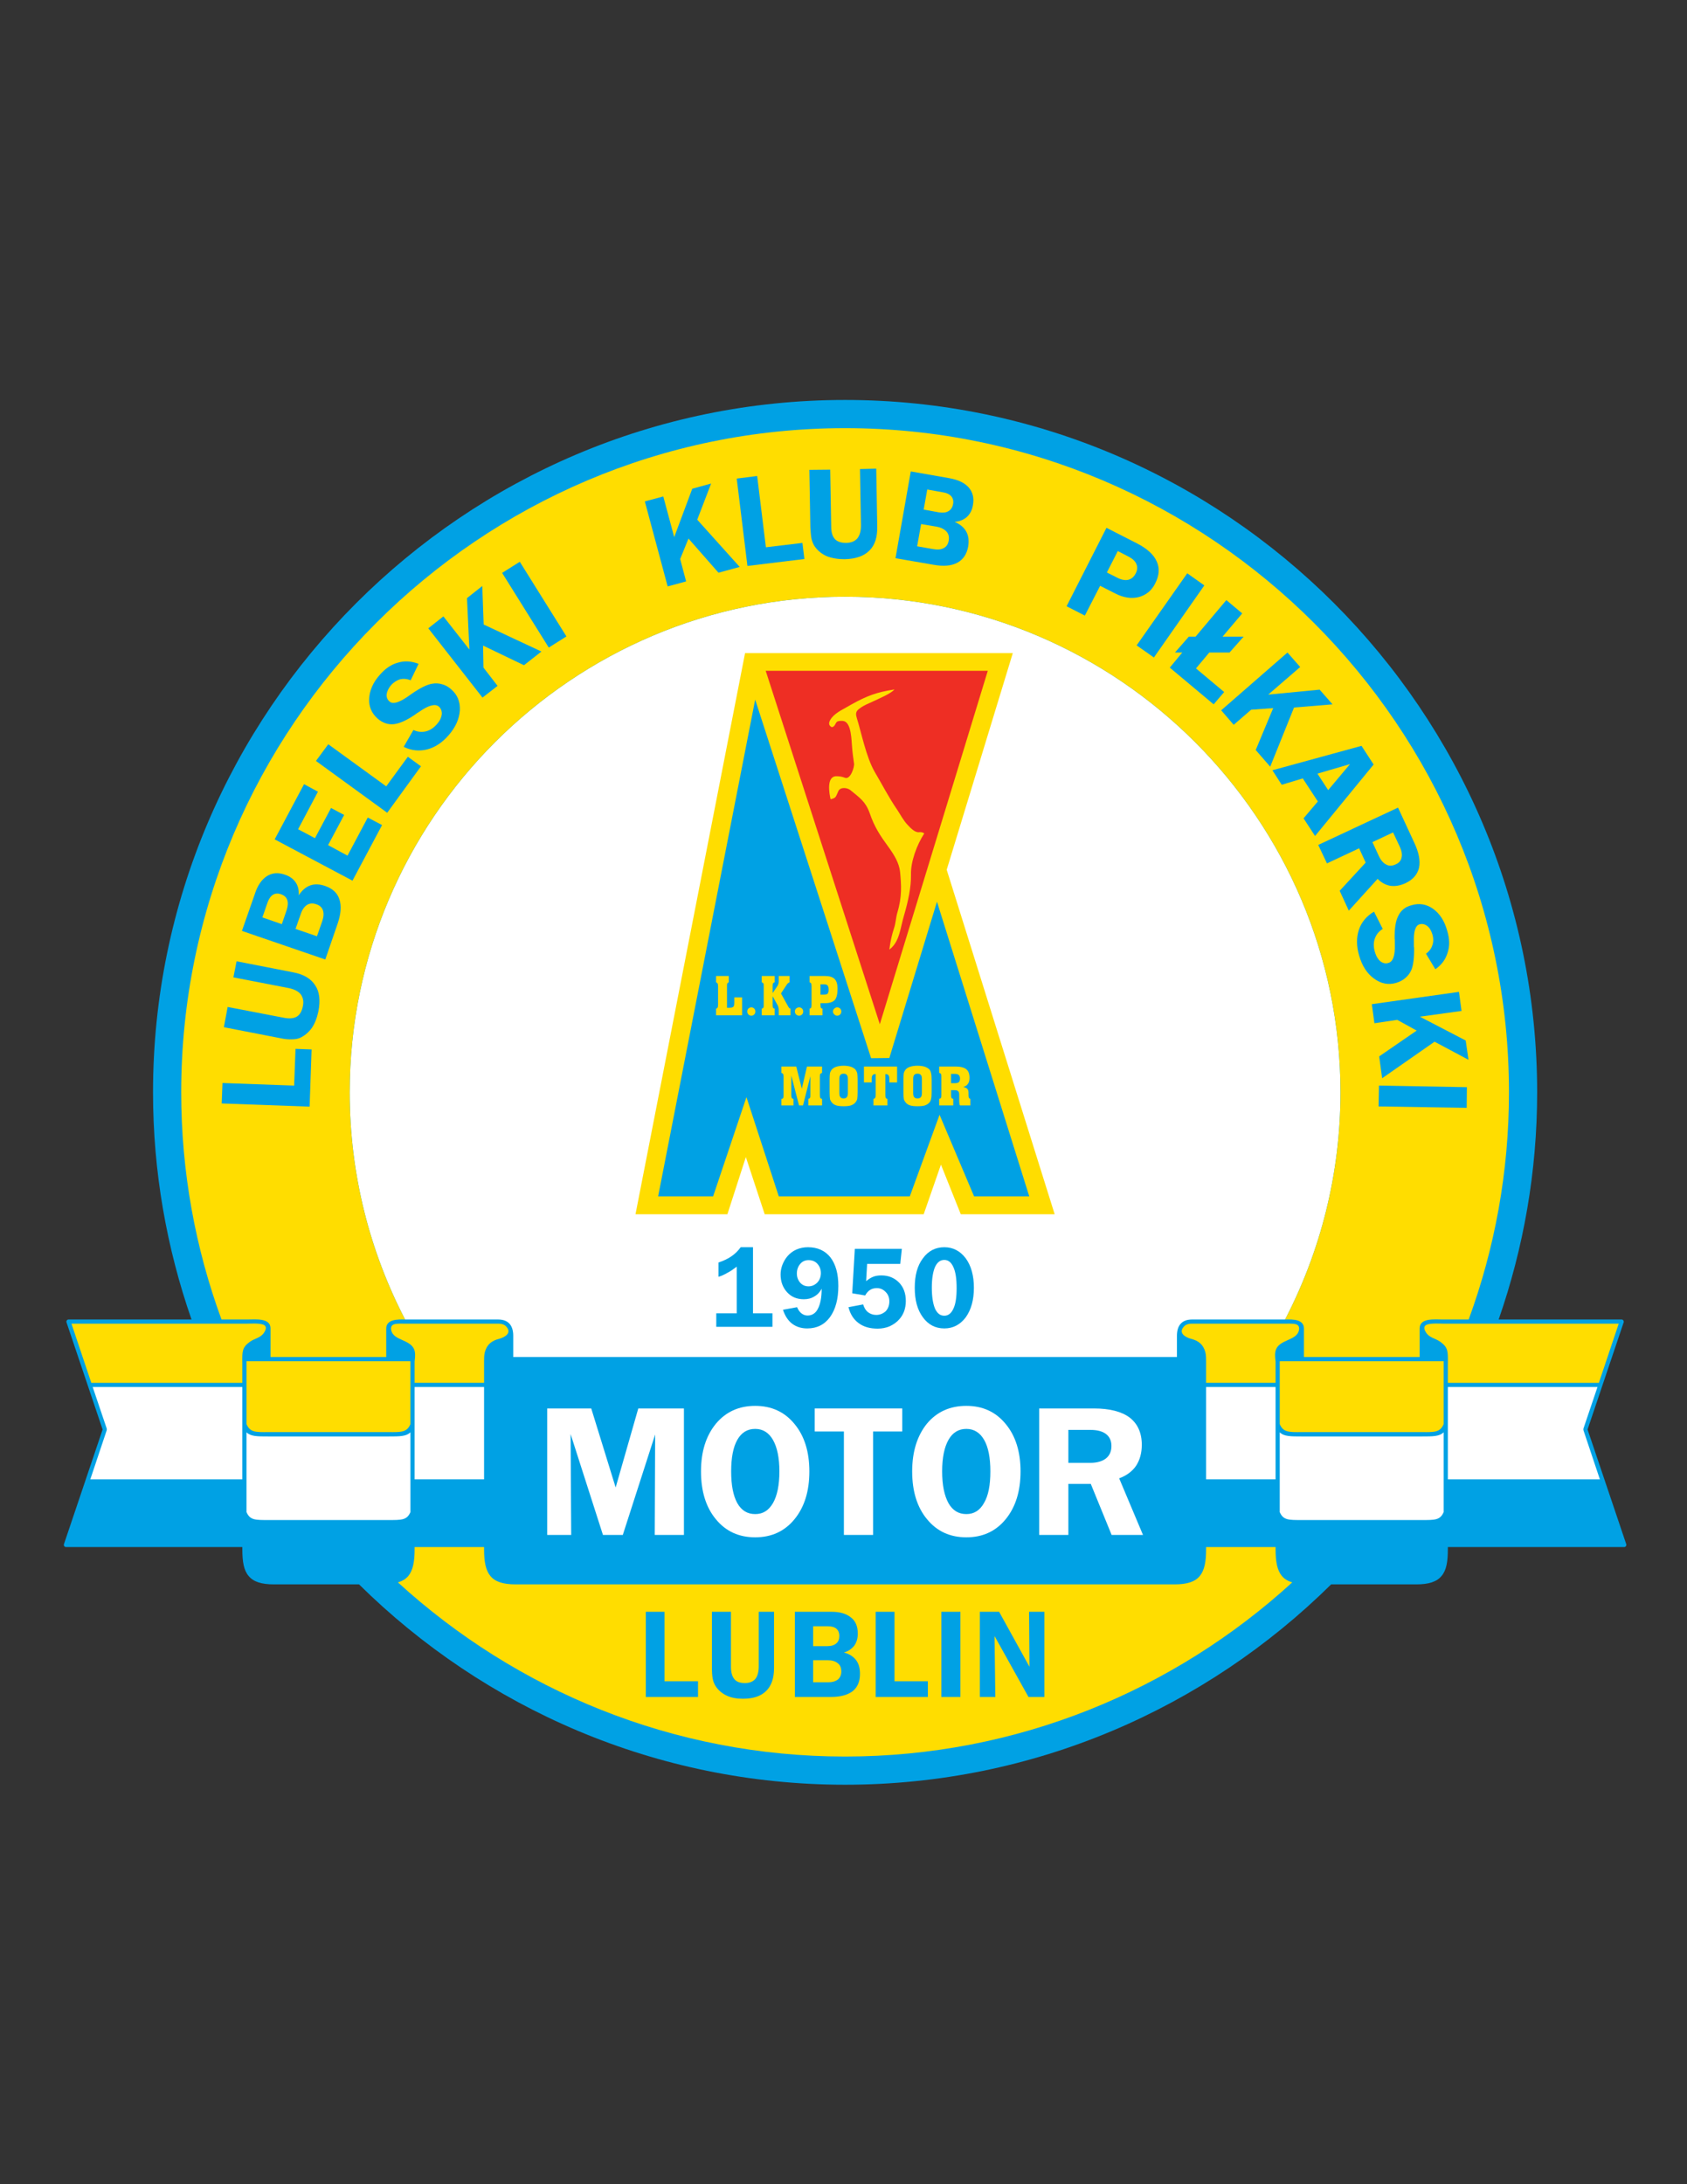 <?xml version="1.0" encoding="iso-8859-1"?>
<!-- Generator: Adobe Illustrator 24.0.1, SVG Export Plug-In . SVG Version: 6.00 Build 0)  -->
<svg version="1.1" id="Layer_1" xmlns="http://www.w3.org/2000/svg" xmlns:xlink="http://www.w3.org/1999/xlink" x="0px" y="0px"
	 viewBox="0 0 612 792" style="enable-background:new 0 0 612 792;" xml:space="preserve">
<rect x="0" y="0" width="612" height="792" fill="#333333" stroke="none"/>
<path style="fill:#00A1E4;" d="M306.576,145.024c138.24,0,251.064,112.824,251.064,251.064c0,28.8-4.968,56.52-13.968,82.368h44.64
	c0.504,0,0.864,0.576,0.72,1.008l-13.104,38.88l14.04,41.616c0.144,0.432-0.216,1.008-0.72,1.008H525.24v0.792
	c0,4.464-0.504,7.632-2.304,9.72c-1.728,2.088-4.608,3.024-9.216,3.024h-30.816c-45.432,44.856-107.784,72.648-176.328,72.648
	c-68.544,0-130.896-27.792-176.328-72.648H99.432c-4.608,0-7.488-0.936-9.216-3.024c-1.8-2.088-2.304-5.256-2.304-9.72v-0.792
	H23.904c-0.504,0-0.864-0.576-0.72-1.008l14.04-41.616l-13.104-38.88c-0.144-0.432,0.216-1.008,0.72-1.008h44.64
	c-9-25.848-13.968-53.568-13.968-82.368C55.512,257.848,168.336,145.024,306.576,145.024z"/>
<path style="fill:#FFFFFF;" d="M306.576,216.376c99,0,179.712,80.712,179.712,179.712c0,29.664-7.272,57.672-20.088,82.368
	c-0.288,0-0.576,0-0.72,0h-33.048c-3.816,0-5.472,2.304-5.472,5.904v7.704H186.192v-7.704c0-3.6-1.656-5.904-5.472-5.904h-33.048
	c-0.144,0-0.432,0-0.72,0c-12.816-24.696-20.088-52.704-20.088-82.368C126.864,297.088,207.576,216.376,306.576,216.376z"/>
<path style="fill:#FFDD00;" d="M306.576,155.248c-132.624,0-240.84,108.216-240.84,240.84c0,28.872,5.184,56.664,14.616,82.368
	h9.432c2.952,0,8.352-0.648,8.352,3.24v10.368h41.976v-10.296c0-3.384,4.032-3.384,6.768-3.312c0,0,0,0,0.072,0
	c-12.816-24.696-20.088-52.704-20.088-82.368c0-99,80.712-179.712,179.712-179.712s179.712,80.712,179.712,179.712
	c0,29.664-7.272,57.672-20.088,82.368c0.072,0,0.072,0,0.144,0c2.736-0.072,6.696-0.072,6.696,3.312v10.296h41.976v-10.368
	c0-3.888,5.4-3.24,8.352-3.24h9.432c9.432-25.704,14.616-53.496,14.616-82.368C547.416,263.464,439.2,155.248,306.576,155.248z"/>
<path style="fill:#FFDD00;" d="M144.36,573.784c42.912,39.168,99.864,63.144,162.216,63.144c62.352,0,119.304-23.976,162.216-63.144
	c-1.656-0.504-2.808-1.224-3.744-2.304c-1.728-2.088-2.304-5.256-2.304-9.72v-0.792h-25.2v0.792c0,4.464-0.576,7.632-2.304,9.72
	c-1.728,2.088-4.608,3.024-9.216,3.024H187.128c-4.608,0-7.488-0.936-9.216-3.024c-1.728-2.088-2.304-5.256-2.304-9.72v-0.792h-25.2
	v0.792c0,4.464-0.576,7.632-2.304,9.72C147.168,572.56,146.016,573.28,144.36,573.784z"/>
<polygon style="fill:#FFDD00;" points="343.44,315.376 382.608,440.296 348.552,440.296 341.352,422.296 335.088,440.296 
	277.416,440.296 270.576,419.56 263.88,440.296 230.544,440.296 270.288,236.824 367.416,236.824 "/>
<polygon style="fill:#EE2E24;" points="277.776,243.232 319.176,371.392 358.344,243.232 "/>
<polygon style="fill:#00A1E4;" points="339.912,326.968 322.632,383.632 316.008,383.704 273.96,253.672 238.752,433.816 
	258.696,433.816 270.792,397.816 282.528,433.816 330.048,433.816 340.848,404.224 353.376,433.816 373.392,433.816 "/>
<path style="fill:#FFDD00;" d="M269.208,368.152h-9.432v-2.448c0.216,0,0.432-0.144,0.504-0.288
	c0.144-0.216,0.216-0.576,0.216-1.152v-6.552c0-0.576-0.072-1.008-0.216-1.152c-0.072-0.144-0.288-0.288-0.504-0.36v-2.304h4.608
	v2.304c-0.216,0.072-0.432,0.216-0.504,0.36c-0.144,0.144-0.144,0.576-0.144,1.152v7.704h1.008c0.648,0,1.08-0.144,1.296-0.36
	c0.288-0.288,0.36-0.864,0.36-1.8v-1.584h2.808V368.152z"/>
<path style="fill:#FFDD00;" d="M271.08,366.784c0-0.432,0.144-0.792,0.432-1.08c0.288-0.288,0.648-0.432,1.08-0.432
	c0.36,0,0.72,0.144,1.008,0.432s0.432,0.648,0.432,1.08c0,0.432-0.144,0.792-0.432,1.08c-0.288,0.288-0.648,0.432-1.008,0.432
	c-0.432,0-0.792-0.144-1.08-0.432C271.224,367.504,271.08,367.216,271.08,366.784z"/>
<path style="fill:#FFDD00;" d="M281.016,353.896v2.304c-0.288,0.072-0.504,0.216-0.576,0.36c-0.072,0.144-0.144,0.504-0.144,1.152
	v2.376l1.8-2.664c0.144-0.216,0.216-0.432,0.288-0.72c0.072-0.216,0.144-0.504,0.144-0.936v-0.216v-1.656h3.888v2.304
	c-0.144,0.072-0.36,0.144-0.504,0.288c-0.216,0.144-0.36,0.288-0.504,0.576l-2.088,3.168l2.664,4.824
	c0.144,0.216,0.288,0.432,0.36,0.504c0.144,0.072,0.288,0.144,0.432,0.144v2.448h-4.248v-1.872c0-0.36-0.072-0.648-0.144-0.936
	c0-0.288-0.144-0.504-0.216-0.72l-1.872-3.384v3.024c0,0.576,0.072,0.936,0.144,1.152c0.072,0.144,0.288,0.288,0.576,0.288v2.448
	h-4.68v-2.448c0.288,0,0.504-0.144,0.576-0.288c0.144-0.216,0.144-0.576,0.144-1.152v-6.552c0-0.576,0-1.008-0.144-1.152
	c-0.072-0.144-0.288-0.288-0.576-0.36v-2.304H281.016z"/>
<path style="fill:#FFDD00;" d="M288.36,366.784c0-0.432,0.144-0.792,0.432-1.08c0.36-0.288,0.72-0.432,1.08-0.432
	c0.432,0,0.792,0.144,1.08,0.432c0.288,0.288,0.432,0.648,0.432,1.08c0,0.432-0.144,0.792-0.432,1.08
	c-0.288,0.288-0.648,0.432-1.08,0.432c-0.36,0-0.72-0.144-1.08-0.432C288.504,367.504,288.36,367.216,288.36,366.784z"/>
<path style="fill:#FFDD00;" d="M297.648,360.664h1.224c0.72,0,1.152-0.144,1.368-0.36c0.216-0.288,0.36-0.72,0.36-1.44
	c0-0.72-0.144-1.224-0.36-1.512c-0.216-0.288-0.72-0.432-1.368-0.432h-1.224V360.664L297.648,360.664z M297.648,364.264
	c0,0.576,0.072,0.936,0.144,1.152c0.072,0.144,0.288,0.288,0.576,0.288v2.448h-4.68v-2.448c0.288,0,0.432-0.144,0.576-0.288
	c0.072-0.216,0.144-0.576,0.144-1.152v-6.552c0-0.576-0.072-1.008-0.144-1.152c-0.144-0.144-0.288-0.288-0.576-0.36v-2.304h5.544
	c1.656,0,2.808,0.36,3.528,1.08c0.72,0.72,1.08,1.872,1.08,3.528c0,2.016-0.36,3.384-1.008,4.104c-0.648,0.72-1.872,1.152-3.6,1.152
	h-1.584V364.264z"/>
<path style="fill:#FFDD00;" d="M302.184,366.784c0-0.432,0.144-0.792,0.504-1.08c0.288-0.288,0.648-0.432,1.008-0.432
	c0.432,0,0.792,0.144,1.08,0.432c0.288,0.288,0.432,0.648,0.432,1.08c0,0.432-0.144,0.792-0.432,1.08
	c-0.288,0.288-0.648,0.432-1.08,0.432c-0.36,0-0.72-0.144-1.008-0.432C302.328,367.504,302.184,367.216,302.184,366.784z"/>
<path style="fill:#FFDD00;" d="M287.064,390.04v7.056c0,0.576,0.072,0.864,0.216,1.08c0.072,0.144,0.288,0.288,0.576,0.288v2.376
	h-4.392v-2.376c0.288,0,0.504-0.072,0.648-0.288c0.072-0.216,0.144-0.504,0.144-0.936v-6.768c0-0.504-0.072-0.792-0.144-1.008
	c-0.144-0.216-0.36-0.36-0.648-0.432v-2.304h5.4l2.016,8.064l1.872-8.064h5.472v2.304c-0.288,0.072-0.504,0.216-0.648,0.36
	c-0.072,0.144-0.144,0.504-0.144,1.08v6.408c0,0.648,0.072,1.008,0.144,1.224c0.144,0.216,0.36,0.36,0.648,0.36v2.376h-4.968v-2.376
	c0.288-0.072,0.432-0.144,0.576-0.36c0.144-0.216,0.144-0.648,0.144-1.224v-6.624l-2.664,10.584h-1.44L287.064,390.04z"/>
<path style="fill:#FFDD00;" d="M304.488,391.408v4.824c0,0.72,0.072,1.224,0.36,1.584c0.216,0.288,0.648,0.504,1.224,0.504
	c0.504,0,0.936-0.216,1.152-0.504c0.288-0.36,0.36-0.864,0.36-1.584v-4.824c0-0.792-0.072-1.296-0.36-1.584
	c-0.216-0.36-0.648-0.504-1.152-0.504c-0.576,0-1.008,0.144-1.224,0.504C304.56,390.112,304.488,390.688,304.488,391.408
	L304.488,391.408z M300.96,391.48c0-1.152,0.072-1.944,0.144-2.448c0.144-0.432,0.36-0.864,0.648-1.224
	c0.432-0.432,0.936-0.792,1.656-1.008c0.72-0.216,1.584-0.36,2.664-0.36c1.008,0,1.872,0.144,2.592,0.36
	c0.648,0.216,1.224,0.576,1.656,1.008c0.288,0.36,0.504,0.792,0.648,1.296c0.072,0.504,0.144,1.296,0.144,2.376v4.608
	c0,1.152-0.072,1.944-0.144,2.448c-0.144,0.504-0.36,0.864-0.648,1.224c-0.432,0.504-1.008,0.864-1.656,1.08
	c-0.72,0.216-1.584,0.288-2.592,0.288c-1.08,0-1.944-0.072-2.664-0.288c-0.72-0.216-1.224-0.576-1.656-1.08
	c-0.288-0.36-0.504-0.72-0.648-1.224c-0.072-0.504-0.144-1.296-0.144-2.448V391.48z"/>
<path style="fill:#FFDD00;" d="M317.664,389.464c-0.504,0-0.864,0.144-1.08,0.36c-0.216,0.288-0.36,0.648-0.36,1.224v1.44h-2.808
	v-5.76h12.024v5.76h-2.808v-1.44c0-0.576-0.144-1.008-0.36-1.224c-0.216-0.216-0.576-0.36-1.08-0.36v7.56
	c0,0.576,0.072,0.936,0.144,1.08c0.072,0.216,0.288,0.288,0.576,0.36v2.376h-5.04v-2.376c0.288-0.072,0.504-0.144,0.576-0.36
	c0.144-0.144,0.216-0.504,0.216-1.08V389.464z"/>
<path style="fill:#FFDD00;" d="M331.272,391.408v4.824c0,0.72,0.072,1.224,0.36,1.584c0.216,0.288,0.648,0.504,1.224,0.504
	c0.576,0,1.008-0.216,1.224-0.504c0.288-0.36,0.36-0.864,0.36-1.584v-4.824c0-0.792-0.072-1.296-0.36-1.584
	c-0.216-0.36-0.648-0.504-1.224-0.504c-0.576,0-1.008,0.144-1.224,0.504C331.344,390.112,331.272,390.688,331.272,391.408
	L331.272,391.408z M327.744,391.48c0-1.152,0.072-1.944,0.144-2.448c0.144-0.432,0.36-0.864,0.648-1.224
	c0.432-0.432,0.936-0.792,1.656-1.008c0.72-0.216,1.584-0.36,2.664-0.36c1.08,0,1.944,0.144,2.664,0.36
	c0.648,0.216,1.224,0.576,1.656,1.008c0.288,0.36,0.504,0.792,0.576,1.296c0.144,0.504,0.216,1.296,0.216,2.376v4.608
	c0,1.152-0.072,1.944-0.216,2.448c-0.072,0.504-0.288,0.864-0.576,1.224c-0.432,0.504-1.008,0.864-1.656,1.08
	c-0.72,0.216-1.584,0.288-2.664,0.288c-1.08,0-1.944-0.072-2.664-0.288c-0.72-0.216-1.224-0.576-1.656-1.08
	c-0.288-0.36-0.504-0.72-0.648-1.224c-0.072-0.504-0.144-1.296-0.144-2.448V391.48z"/>
<path style="fill:#FFDD00;" d="M345.024,392.776h1.368c0.648,0,1.152-0.144,1.44-0.36c0.288-0.288,0.432-0.72,0.432-1.296
	c0-0.576-0.144-1.008-0.432-1.296c-0.288-0.288-0.792-0.432-1.368-0.432h-1.44V392.776L345.024,392.776z M345.024,397.024
	c0,0.576,0.072,0.936,0.144,1.08c0.144,0.216,0.36,0.288,0.648,0.36v2.376h-5.112v-2.376c0.288-0.072,0.504-0.144,0.648-0.36
	c0.072-0.144,0.144-0.504,0.144-1.08v-6.552c0-0.576-0.072-0.936-0.144-1.08c-0.144-0.216-0.36-0.288-0.648-0.36v-2.304h5.976
	c1.8,0,3.096,0.36,3.888,1.008c0.792,0.648,1.152,1.656,1.152,3.096c0,0.864-0.144,1.584-0.576,2.16
	c-0.36,0.576-0.936,0.936-1.728,1.152c0.72,0.144,1.224,0.36,1.512,0.72c0.288,0.288,0.432,0.792,0.432,1.44v0.72
	c0,0.576,0.072,0.936,0.144,1.08c0.144,0.216,0.288,0.288,0.504,0.36v2.376h-3.744c-0.144-0.216-0.216-0.432-0.216-0.72
	c-0.072-0.288-0.072-0.72-0.072-1.368v-1.8c0-0.72-0.144-1.08-0.432-1.296c-0.216-0.288-0.72-0.36-1.44-0.36h-1.08V397.024z"/>
<path style="fill:#FFDD00;" d="M324.504,250c-1.368,1.512-4.968,3.024-9,4.896c-1.656,0.72-2.808,1.296-3.96,2.232
	c-1.296,1.008-1.08,2.088-0.648,3.456c1.584,5.112,3.312,13.824,6.336,19.152c2.808,4.753,5.184,9.432,8.352,14.04
	c0.936,1.368,2.088,3.672,3.672,5.328c0.936,1.008,2.592,2.808,4.104,2.664c0.576-0.072,1.224-0.072,1.944,0.432
	c-2.664,4.104-4.968,10.152-4.824,15.048c0.072,4.464-1.008,9.504-2.52,14.688c-1.368,4.392-1.512,9.576-5.328,12.384
	c0.36-2.952,0.936-5.472,1.728-7.848c0.576-1.656,0.648-3.744,1.152-5.472c1.8-5.976,1.44-10.152,1.008-14.904
	c-0.36-3.168-2.088-6.048-4.176-8.928c-3.096-4.248-5.112-7.272-6.84-12.312c-1.512-4.248-3.6-5.544-6.912-8.28
	c-1.152-1.008-3.744-1.296-4.464,0.288c-1.008,2.232-0.792,2.448-2.808,2.952c-0.504-2.088-1.584-8.352,2.088-8.352
	c1.08,0,2.088,0.144,3.168,0.576c1.944,0.72,3.456-3.96,3.24-5.184c-0.288-2.088-0.576-4.104-0.72-6.12
	c-0.216-2.232-0.216-8.28-2.808-9.216c-0.72-0.216-1.656-0.144-2.232,0c-1.152,0.288-0.864,1.944-2.304,2.16
	c-1.296-0.648-1.296-1.8,0-3.456c1.728-2.088,4.68-3.312,7.2-4.824C314.352,252.376,318.168,250.936,324.504,250z"/>
<path style="fill:#00A1E4;" d="M258.264,584.44h6.912v19.944c0,2.088,0.432,3.528,1.224,4.464c0.792,1.008,2.088,1.44,3.888,1.44
	c1.584,0,2.88-0.504,3.744-1.512c0.792-1.008,1.224-2.52,1.224-4.536v-19.8h5.544v20.376c0,3.672-0.936,6.48-2.88,8.352
	c-1.872,1.872-4.68,2.808-8.424,2.808c-2.232,0-4.248-0.36-5.904-1.152c-1.656-0.792-3.024-1.944-3.96-3.384
	c-0.504-0.792-0.864-1.656-1.08-2.736c-0.216-1.152-0.288-2.448-0.288-4.104V584.44z"/>
<path style="fill:#00A1E4;" d="M288.36,615.328V584.44h13.32c3.096,0,5.4,0.72,7.056,2.088c1.656,1.296,2.448,3.24,2.448,5.832
	c0,1.728-0.432,3.168-1.296,4.392c-0.936,1.152-2.16,2.016-3.744,2.448c1.944,0.504,3.384,1.44,4.392,2.736
	c1.008,1.296,1.44,2.952,1.44,5.04c0,2.736-0.864,4.824-2.664,6.264c-1.872,1.368-4.392,2.088-7.848,2.088H288.36L288.36,615.328z
	 M294.984,610h5.472c1.512,0,2.664-0.36,3.528-1.008c0.792-0.72,1.224-1.656,1.224-2.88c0-1.368-0.432-2.376-1.296-3.024
	c-0.864-0.72-2.088-1.08-3.672-1.08h-5.256V610L294.984,610z M294.984,596.896h5.184c1.44,0,2.52-0.36,3.24-1.008
	c0.72-0.576,1.08-1.512,1.08-2.736c0-1.08-0.36-1.944-1.008-2.52c-0.72-0.648-1.8-0.936-3.096-0.936h-5.4V596.896z"/>
<polygon style="fill:#00A1E4;" points="317.664,615.328 317.664,584.44 324.504,584.44 324.504,609.64 336.6,609.64 336.6,615.328 
	"/>
<rect x="341.496" y="584.44" style="fill:#00A1E4;" width="6.912" height="30.888"/>
<polygon style="fill:#00A1E4;" points="355.464,615.328 355.464,584.44 362.448,584.44 373.464,604.384 373.32,584.44 
	378.864,584.44 378.864,615.328 373.104,615.328 360.792,593.224 361.08,615.328 "/>
<polygon style="fill:#00A1E4;" points="234.288,615.328 234.288,584.44 241.056,584.44 241.056,609.64 253.224,609.64 
	253.224,615.328 "/>
<polygon style="fill:#00A1E4;" points="112.32,401.272 80.424,400.12 80.712,392.704 106.704,393.64 107.208,380.32 113.04,380.536 
	"/>
<path style="fill:#00A1E4;" d="M81.216,372.472l1.368-7.344l20.232,3.888c2.088,0.432,3.672,0.288,4.824-0.36
	c1.152-0.72,1.872-1.944,2.232-3.816c0.36-1.728,0.072-3.168-0.792-4.32c-0.864-1.08-2.304-1.8-4.32-2.232L84.672,354.4l1.152-5.832
	l20.664,4.032c3.744,0.72,6.336,2.304,7.848,4.68c1.584,2.304,1.944,5.544,1.152,9.504c-0.504,2.376-1.296,4.392-2.376,5.976
	c-1.152,1.584-2.592,2.808-4.32,3.6c-0.864,0.36-1.8,0.504-2.952,0.504c-1.224,0.072-2.592-0.072-4.248-0.432L81.216,372.472z"/>
<path style="fill:#00A1E4;" d="M118.008,347.92l-30.24-10.368l4.68-13.392c1.008-3.168,2.52-5.256,4.392-6.48
	c1.944-1.224,4.104-1.368,6.552-0.504c1.728,0.576,3.024,1.512,3.888,2.808c0.864,1.296,1.224,2.88,1.08,4.68
	c1.224-1.872,2.592-3.024,4.176-3.6c1.584-0.576,3.456-0.504,5.472,0.216c2.664,0.936,4.392,2.52,5.112,4.824
	c0.792,2.304,0.576,5.184-0.576,8.64L118.008,347.92L118.008,347.92z M114.984,339.496l1.944-5.544
	c0.504-1.512,0.576-2.808,0.216-3.888c-0.36-1.008-1.152-1.8-2.376-2.16c-1.296-0.504-2.448-0.36-3.384,0.216
	c-1.008,0.648-1.8,1.8-2.304,3.384l-1.872,5.328L114.984,339.496L114.984,339.496z M102.24,335.104l1.8-5.256
	c0.432-1.44,0.504-2.592,0.144-3.6c-0.36-0.936-1.08-1.584-2.304-2.016c-1.08-0.36-2.016-0.288-2.88,0.216
	c-0.792,0.504-1.44,1.44-1.944,2.808l-1.872,5.4L102.24,335.104z"/>
<polygon style="fill:#00A1E4;" points="127.872,319.336 99.648,304.36 110.304,284.344 115.344,287.08 108.144,300.688 
	114.264,303.928 120.096,292.984 124.848,295.504 119.016,306.448 126.072,310.264 133.416,296.44 138.6,299.176 "/>
<polygon style="fill:#00A1E4;" points="140.472,294.712 114.624,275.92 119.088,269.872 140.112,285.136 147.96,274.408 
	152.712,277.864 "/>
<path style="fill:#00A1E4;" d="M146.448,270.808l3.528-6.12c1.512,0.72,3.024,0.864,4.536,0.504c1.512-0.36,2.88-1.296,4.104-2.736
	c1.008-1.152,1.512-2.304,1.656-3.456c0.072-1.152-0.288-2.088-1.08-2.808c-1.296-1.08-3.672-0.504-7.056,1.872
	c-0.432,0.288-0.72,0.432-0.936,0.576c-0.144,0.144-0.288,0.288-0.576,0.432c-3.096,2.16-5.76,3.311-7.848,3.528
	c-1.008,0.072-2.016,0-2.952-0.36c-0.936-0.288-1.872-0.864-2.736-1.584c-2.232-1.944-3.312-4.392-3.168-7.272
	c0.144-2.952,1.368-5.904,3.888-8.712c1.944-2.232,4.104-3.744,6.552-4.392c2.376-0.72,4.896-0.576,7.488,0.432l-2.88,5.976
	c-1.368-0.576-2.664-0.648-3.888-0.36c-1.152,0.36-2.304,1.08-3.312,2.232c-0.864,1.08-1.368,2.16-1.512,3.24
	c-0.072,1.08,0.288,1.944,1.08,2.592c1.152,1.008,3.312,0.432,6.48-1.728c0.504-0.36,0.864-0.648,1.224-0.864
	c0.072-0.072,0.288-0.216,0.504-0.36c2.952-2.016,5.4-3.24,7.272-3.528c1.224-0.216,2.448-0.144,3.6,0.216
	c1.152,0.288,2.304,0.936,3.312,1.872c2.232,1.944,3.24,4.464,3.096,7.56c-0.216,3.096-1.512,6.12-4.104,9.072
	c-2.304,2.664-4.968,4.392-7.776,5.112C152.064,272.464,149.184,272.176,146.448,270.808z"/>
<polygon style="fill:#00A1E4;" points="175.032,252.952 155.376,227.824 160.848,223.504 170.28,235.528 169.416,216.88 
	174.96,212.488 175.464,226.456 196.416,236.248 190.08,241.216 175.248,234.088 175.392,242.08 180.504,248.704 "/>
<polygon style="fill:#00A1E4;" points="199.08,234.808 182.16,207.736 188.568,203.704 205.488,230.776 "/>
<polygon style="fill:#00A1E4;" points="242.208,212.632 233.928,181.816 240.624,180.016 244.584,194.776 251.136,177.208 
	257.976,175.336 252.936,188.44 268.344,205.576 260.64,207.664 249.768,195.28 246.744,202.696 248.904,210.832 "/>
<polygon style="fill:#00A1E4;" points="271.152,205.216 267.264,173.536 274.68,172.6 277.848,198.448 291.096,196.864 
	291.816,202.696 "/>
<path style="fill:#00A1E4;" d="M293.616,170.368l7.56-0.072l0.36,20.592c0,2.088,0.432,3.6,1.368,4.608
	c0.864,0.936,2.304,1.368,4.104,1.368c1.8-0.072,3.096-0.576,4.032-1.656c0.864-1.08,1.296-2.664,1.296-4.68l-0.36-20.448
	l5.904-0.144l0.36,21.024c0.072,3.888-0.864,6.768-2.88,8.712c-2.016,2.016-5.04,3.024-9,3.096c-2.448,0-4.536-0.36-6.408-1.08
	c-1.8-0.792-3.24-1.944-4.32-3.456c-0.576-0.792-0.936-1.728-1.224-2.808c-0.216-1.152-0.36-2.52-0.432-4.248L293.616,170.368z"/>
<path style="fill:#00A1E4;" d="M324.864,202.408l5.544-31.464l13.968,2.448c3.24,0.576,5.616,1.728,7.056,3.384
	c1.44,1.656,2.016,3.816,1.512,6.408c-0.288,1.8-1.008,3.168-2.16,4.248c-1.152,1.008-2.592,1.656-4.464,1.8
	c2.016,0.864,3.456,2.088,4.248,3.6c0.792,1.44,1.008,3.312,0.648,5.4c-0.504,2.736-1.8,4.68-3.96,5.832
	c-2.16,1.152-5.04,1.368-8.64,0.72L324.864,202.408L324.864,202.408z M332.712,198.088l5.76,1.008
	c1.584,0.288,2.88,0.216,3.888-0.36c1.008-0.504,1.584-1.44,1.8-2.663c0.216-1.368,0-2.448-0.792-3.313
	c-0.792-0.864-2.016-1.512-3.672-1.8l-5.544-0.936L332.712,198.088L332.712,198.088z M335.088,184.768l5.472,1.008
	c1.44,0.216,2.592,0.144,3.528-0.432c0.864-0.504,1.44-1.368,1.656-2.52c0.216-1.152,0-2.088-0.648-2.88
	c-0.648-0.72-1.656-1.224-3.096-1.44l-5.616-1.008L335.088,184.768z"/>
<path style="fill:#00A1E4;" d="M401.544,207.592l3.6,1.8c1.584,0.864,2.952,1.08,4.104,0.864c1.152-0.288,2.088-1.008,2.736-2.304
	c0.648-1.224,0.72-2.304,0.288-3.384c-0.432-1.08-1.368-1.944-2.736-2.664l-4.032-2.088L401.544,207.592L401.544,207.592z
	 M386.928,219.832l14.472-28.44l11.16,5.688c3.6,1.872,5.976,4.032,7.056,6.48c1.152,2.448,0.936,5.112-0.576,8.064
	c-1.296,2.592-3.312,4.176-5.976,4.896c-2.664,0.648-5.544,0.216-8.568-1.368l-5.4-2.736l-5.544,10.8L386.928,219.832z"/>
<polygon style="fill:#00A1E4;" points="412.344,234.016 430.704,207.88 436.896,212.272 418.608,238.408 "/>
<polygon style="fill:#00A1E4;" points="443.016,257.56 467.064,236.608 471.672,241.864 460.08,251.872 478.728,250.072 
	483.408,255.4 469.44,256.552 460.8,278.008 455.544,271.96 461.88,256.768 453.888,257.344 447.552,262.816 "/>
<path style="fill:#00A1E4;" d="M461.592,279.304l32.328-8.856l4.392,6.768l-21.24,25.92l-4.176-6.408l5.184-6.12l-5.472-8.352
	l-7.632,2.304L461.592,279.304L461.592,279.304z M477.936,280.528l3.888,5.976l7.92-9.432L477.936,280.528z"/>
<path style="fill:#00A1E4;" d="M478.224,306.376l28.944-13.536l5.832,12.6c1.728,3.6,2.304,6.696,1.8,9.144
	c-0.576,2.52-2.232,4.392-4.968,5.688c-1.944,0.864-3.672,1.152-5.4,0.936c-1.728-0.288-3.312-1.152-4.68-2.52l-10.44,11.52
	l-3.312-7.2l9.432-10.224l-2.376-5.184l-11.664,5.472L478.224,306.376L478.224,306.376z M507.744,306.88l-2.376-5.04l-7.488,3.528
	l2.304,4.968c0.72,1.584,1.656,2.664,2.736,3.168c1.008,0.576,2.16,0.504,3.384-0.072c1.224-0.504,1.944-1.368,2.16-2.52
	C508.752,309.832,508.464,308.464,507.744,306.88z"/>
<path style="fill:#00A1E4;" d="M498.456,330.568l3.168,6.264c-1.44,0.864-2.376,2.088-2.88,3.528
	c-0.504,1.44-0.504,3.096,0.072,4.968c0.432,1.44,1.08,2.52,1.944,3.24c0.936,0.72,1.944,0.936,2.952,0.576
	c1.656-0.432,2.448-2.736,2.304-6.912c0-0.432,0-0.792,0-1.08c0-0.144,0-0.432-0.072-0.72c-0.072-3.744,0.36-6.624,1.368-8.424
	c0.432-0.935,1.08-1.728,1.872-2.376c0.792-0.648,1.728-1.08,2.808-1.368c2.88-0.864,5.472-0.432,7.92,1.296
	c2.376,1.728,4.104,4.32,5.112,7.992c0.864,2.88,0.936,5.472,0.144,7.848c-0.72,2.448-2.16,4.464-4.464,6.048l-3.384-5.616
	c1.152-0.864,1.944-1.872,2.304-3.096c0.432-1.152,0.432-2.52,0-3.96c-0.432-1.368-1.008-2.376-1.872-3.024
	c-0.864-0.648-1.8-0.864-2.808-0.576c-1.44,0.432-2.16,2.52-2.016,6.408c0,0.576,0,1.08,0,1.44c0,0.144,0,0.36,0.072,0.648
	c0.072,3.6-0.288,6.336-1.008,8.064c-0.504,1.152-1.224,2.088-2.16,2.88c-0.864,0.792-2.016,1.368-3.384,1.8
	c-2.808,0.792-5.472,0.288-7.992-1.584c-2.52-1.8-4.32-4.608-5.4-8.352c-1.008-3.456-1.008-6.552-0.072-9.36
	S495.792,332.152,498.456,330.568z"/>
<polygon style="fill:#00A1E4;" points="497.664,364.12 529.272,359.656 530.208,366.568 515.088,368.656 531.72,377.296 
	532.728,384.28 520.416,377.728 501.408,390.976 500.328,383.056 513.936,373.696 506.88,369.808 498.6,371.032 "/>
<polygon style="fill:#00A1E4;" points="500.256,393.64 532.152,394.216 532.08,401.704 500.112,401.2 "/>
<polygon style="fill:#00A1E4;" points="424.368,242.08 428.904,236.608 426.24,236.608 431.28,230.848 433.728,230.848 
	444.888,217.6 450.648,222.424 443.52,230.848 451.152,230.848 446.04,236.608 438.696,236.608 433.872,242.368 444.096,250.936 
	440.28,255.4 "/>
<path style="fill:#00A1E4;" d="M259.848,481.12v-4.896h7.416v-16.92c-1.152,0.864-2.232,1.656-3.384,2.232
	c-1.08,0.648-2.232,1.152-3.24,1.44v-5.184c1.728-0.576,3.312-1.296,4.68-2.232c1.368-0.936,2.448-2.016,3.384-3.312h4.464v23.976
	h7.056v4.896H259.848z"/>
<path style="fill:#00A1E4;" d="M298.08,467.296c-0.648,1.224-1.512,2.16-2.664,2.808c-1.152,0.72-2.376,1.008-3.816,1.008
	c-2.448,0-4.464-0.792-6.048-2.52c-1.584-1.727-2.376-3.888-2.376-6.48c0-1.152,0.216-2.304,0.648-3.456
	c0.432-1.08,1.008-2.16,1.8-3.096c0.864-1.008,1.944-1.872,3.24-2.448c1.296-0.576,2.736-0.864,4.248-0.864
	c3.456,0,6.192,1.224,8.136,3.672c1.944,2.52,2.88,5.976,2.88,10.368c0,4.752-1.008,8.496-3.024,11.304
	c-2.016,2.736-4.752,4.104-8.28,4.104c-2.088,0-3.96-0.576-5.472-1.728c-1.512-1.152-2.592-2.88-3.312-5.04l5.112-0.936
	c0.432,1.008,1.008,1.8,1.584,2.232c0.648,0.504,1.368,0.792,2.232,0.792c1.656,0,2.952-0.864,3.744-2.448
	C297.576,472.912,298.08,470.536,298.08,467.296L298.08,467.296z M293.328,456.928c-1.224,0-2.232,0.432-3.024,1.368
	c-0.792,0.936-1.224,2.088-1.224,3.456c0,1.368,0.432,2.448,1.224,3.384c0.792,0.864,1.8,1.296,3.024,1.296
	c1.224,0,2.304-0.504,3.168-1.368c0.864-0.936,1.296-2.088,1.296-3.456c0-1.296-0.432-2.448-1.296-3.384
	C295.704,457.36,294.624,456.928,293.328,456.928z"/>
<path style="fill:#00A1E4;" d="M307.8,473.992l5.328-1.008c0.36,1.224,0.936,2.16,1.728,2.808c0.864,0.648,1.872,1.008,3.024,1.008
	c1.368,0,2.52-0.504,3.456-1.368c0.864-0.936,1.296-2.16,1.296-3.528c0-1.368-0.432-2.52-1.296-3.384
	c-0.864-0.936-1.944-1.44-3.24-1.44c-0.936,0-1.8,0.216-2.448,0.648c-0.72,0.432-1.296,1.152-1.8,2.016l-4.68-0.792l0.936-16.128
	h17.064l-0.576,5.472h-12.024l-0.36,6.264c0.864-0.72,1.656-1.224,2.52-1.584c0.864-0.36,1.872-0.504,3.024-0.504
	c2.592,0,4.68,0.864,6.408,2.592c1.656,1.728,2.448,3.96,2.448,6.696c0,1.296-0.216,2.52-0.576,3.6
	c-0.432,1.152-1.008,2.16-1.8,3.024c-0.936,1.08-2.088,1.872-3.456,2.52c-1.368,0.576-2.808,0.864-4.392,0.864
	c-2.808,0-5.112-0.648-6.912-2.016C309.672,478.456,308.448,476.512,307.8,473.992z"/>
<path style="fill:#00A1E4;" d="M342.576,477.088c1.44,0,2.52-0.864,3.312-2.592c0.792-1.656,1.152-4.176,1.152-7.344
	c0-3.384-0.36-5.904-1.152-7.632c-0.792-1.8-1.872-2.664-3.312-2.664c-1.512,0-2.592,0.864-3.384,2.592
	c-0.72,1.656-1.152,4.176-1.152,7.488c0,3.312,0.432,5.832,1.152,7.56C339.984,476.224,341.064,477.088,342.576,477.088
	L342.576,477.088z M342.576,481.696c-3.24,0-5.832-1.368-7.776-4.032c-2.016-2.736-2.952-6.264-2.952-10.728
	c0-4.464,0.936-7.992,2.952-10.656c1.944-2.664,4.536-4.032,7.776-4.032c3.168,0,5.76,1.368,7.776,4.032
	c1.944,2.664,2.952,6.264,2.952,10.656c0,4.464-1.008,7.992-2.952,10.728C348.336,480.328,345.744,481.696,342.576,481.696z"/>
<polygon style="fill:#FFFFFF;" points="198.504,556.576 198.504,510.712 214.488,510.712 223.344,539.368 231.552,510.712 
	248.112,510.712 248.112,556.576 237.528,556.576 237.672,520.144 225.936,556.576 218.736,556.576 207,520 207.216,556.576 "/>
<path style="fill:#FFFFFF;" d="M273.96,549.016c2.808,0,4.896-1.296,6.48-4.032c1.512-2.664,2.304-6.48,2.304-11.448
	c0-4.896-0.792-8.712-2.304-11.376c-1.512-2.664-3.672-4.032-6.48-4.032s-4.968,1.296-6.48,3.96
	c-1.512,2.664-2.232,6.48-2.232,11.448c0,4.968,0.72,8.784,2.232,11.52C268.992,547.72,271.152,549.016,273.96,549.016
	L273.96,549.016z M273.96,557.44c-5.904,0-10.656-2.16-14.256-6.552c-3.6-4.32-5.4-10.152-5.4-17.352c0-7.128,1.8-12.888,5.4-17.28
	c3.6-4.32,8.352-6.48,14.256-6.48s10.656,2.16,14.256,6.552c3.6,4.32,5.4,10.08,5.4,17.208c0,7.2-1.8,12.96-5.4,17.352
	C284.616,555.28,279.864,557.44,273.96,557.44z"/>
<polygon style="fill:#FFFFFF;" points="316.728,519.064 316.728,556.576 306.144,556.576 306.144,519.064 295.56,519.064 
	295.56,510.712 327.312,510.712 327.312,519.064 "/>
<path style="fill:#FFFFFF;" d="M376.992,556.576v-45.864h19.872c5.76,0,10.08,1.152,12.96,3.312c2.88,2.232,4.392,5.544,4.392,9.864
	c0,3.024-0.72,5.544-2.088,7.632c-1.368,2.016-3.456,3.528-6.12,4.536l8.64,20.52h-11.376l-7.56-18.504h-8.136v18.504H376.992
	L376.992,556.576z M395.568,518.488h-7.992v11.952h7.92c2.448,0,4.392-0.576,5.688-1.584c1.368-1.08,2.016-2.592,2.016-4.536
	c0-1.872-0.648-3.312-1.944-4.32S398.016,518.488,395.568,518.488z"/>
<path style="fill:#FFFFFF;" d="M350.568,549.016c2.736,0,4.896-1.296,6.408-4.032c1.584-2.664,2.304-6.48,2.304-11.448
	c0-4.896-0.72-8.712-2.232-11.376c-1.512-2.664-3.672-4.032-6.48-4.032s-4.968,1.296-6.48,3.96
	c-1.512,2.664-2.304,6.48-2.304,11.448c0,4.968,0.792,8.784,2.304,11.52C345.6,547.72,347.76,549.016,350.568,549.016
	L350.568,549.016z M350.568,557.44c-5.904,0-10.656-2.16-14.256-6.552c-3.6-4.32-5.4-10.152-5.4-17.352
	c0-7.128,1.8-12.888,5.328-17.28c3.6-4.32,8.352-6.48,14.328-6.48c5.904,0,10.656,2.16,14.256,6.552c3.6,4.32,5.4,10.08,5.4,17.208
	c0,7.2-1.8,12.96-5.4,17.352C361.224,555.28,356.472,557.44,350.568,557.44z"/>
<path style="fill:#FFDD00;" d="M87.912,501.424v-7.056c-0.072-4.392-0.072-5.76,2.664-7.776c1.872-1.368,4.176-1.44,5.4-3.672
	c0.648-1.08,0.792-2.232-0.648-2.664c-1.656-0.504-4.536-0.288-5.76-0.288H25.92l7.2,21.456H87.912z"/>
<path style="fill:#FFFFFF;" d="M87.912,536.416v-33.48H33.624l5.112,15.12c0,0.072,0,0.432,0,0.504l-5.976,17.856H87.912z"/>
<rect x="150.408" y="502.936" style="fill:#FFFFFF;" width="25.2" height="33.48"/>
<path style="fill:#FFDD00;" d="M175.896,490.264c0.792-2.808,2.448-4.104,5.256-4.824c2.088-0.576,4.536-2.088,2.592-4.32
	c-0.576-0.72-1.512-1.152-3.024-1.152h-33.048c-0.216,0-0.504,0-0.864,0l0,0c-1.008,0-2.448-0.072-3.528,0.144
	c-1.584,0.288-1.656,1.656-1.152,2.88c0.792,1.872,2.952,2.448,4.968,3.456c3.456,1.656,3.816,3.528,3.312,7.272v7.704h25.2v-7.776
	C175.608,492.496,175.608,491.416,175.896,490.264z"/>
<path style="fill:#FFFFFF;" d="M89.424,519.352v28.944c1.296,2.952,3.168,2.88,8.064,2.88c0.36,0,0.72,0,1.152,0h41.04
	c0.36,0,0.72,0,1.08,0c4.968,0,6.84,0.072,8.136-2.88v-28.944c-1.512,1.512-3.816,1.512-8.136,1.512c-0.36,0-0.72,0-1.08,0H98.64
	c-0.432,0-0.792,0-1.152,0C93.24,520.864,90.936,520.864,89.424,519.352z"/>
<path style="fill:#FFDD00;" d="M89.424,493.576V516.4c1.296,2.952,3.168,2.952,8.064,2.88c0.36,0,0.72,0,1.152,0h41.04
	c0.36,0,0.72,0,1.08,0c4.968,0.072,6.84,0.072,8.136-2.88v-22.824H89.424z"/>
<path style="fill:#FFDD00;" d="M525.24,501.424v-7.056c0.072-4.392,0.072-5.76-2.664-7.776c-1.872-1.368-4.176-1.44-5.4-3.672
	c-0.648-1.08-0.792-2.232,0.648-2.664c1.656-0.504,4.536-0.288,5.76-0.288h63.648l-7.2,21.456H525.24z"/>
<path style="fill:#FFFFFF;" d="M525.24,536.416v-33.48h54.288l-5.112,15.12c0,0.072,0,0.432,0,0.504l5.976,17.856H525.24z"/>
<rect x="437.544" y="502.936" style="fill:#FFFFFF;" width="25.2" height="33.48"/>
<path style="fill:#FFDD00;" d="M437.256,490.264c-0.792-2.808-2.448-4.104-5.256-4.824c-2.088-0.576-4.536-2.088-2.592-4.32
	c0.576-0.72,1.512-1.152,3.024-1.152h33.048c0.216,0,0.504,0,0.864,0l0,0c1.008,0,2.448-0.072,3.528,0.144
	c1.584,0.288,1.656,1.656,1.152,2.88c-0.792,1.872-2.952,2.448-4.968,3.456c-3.456,1.656-3.816,3.528-3.312,7.272v7.704h-25.2
	v-7.776C437.544,492.496,437.544,491.416,437.256,490.264z"/>
<path style="fill:#FFFFFF;" d="M523.728,519.352v28.944c-1.296,2.952-3.168,2.88-8.064,2.88c-0.36,0-0.72,0-1.152,0h-41.04
	c-0.36,0-0.72,0-1.08,0c-4.968,0-6.84,0.072-8.136-2.88v-28.944c1.512,1.512,3.816,1.512,8.136,1.512c0.36,0,0.72,0,1.08,0h41.04
	c0.432,0,0.792,0,1.152,0C519.912,520.864,522.216,520.864,523.728,519.352z"/>
<path style="fill:#FFDD00;" d="M523.728,493.576V516.4c-1.296,2.952-3.168,2.952-8.064,2.88c-0.36,0-0.72,0-1.152,0h-41.04
	c-0.36,0-0.72,0-1.08,0c-4.968,0.072-6.84,0.072-8.136-2.88v-22.824H523.728z"/>
</svg>

